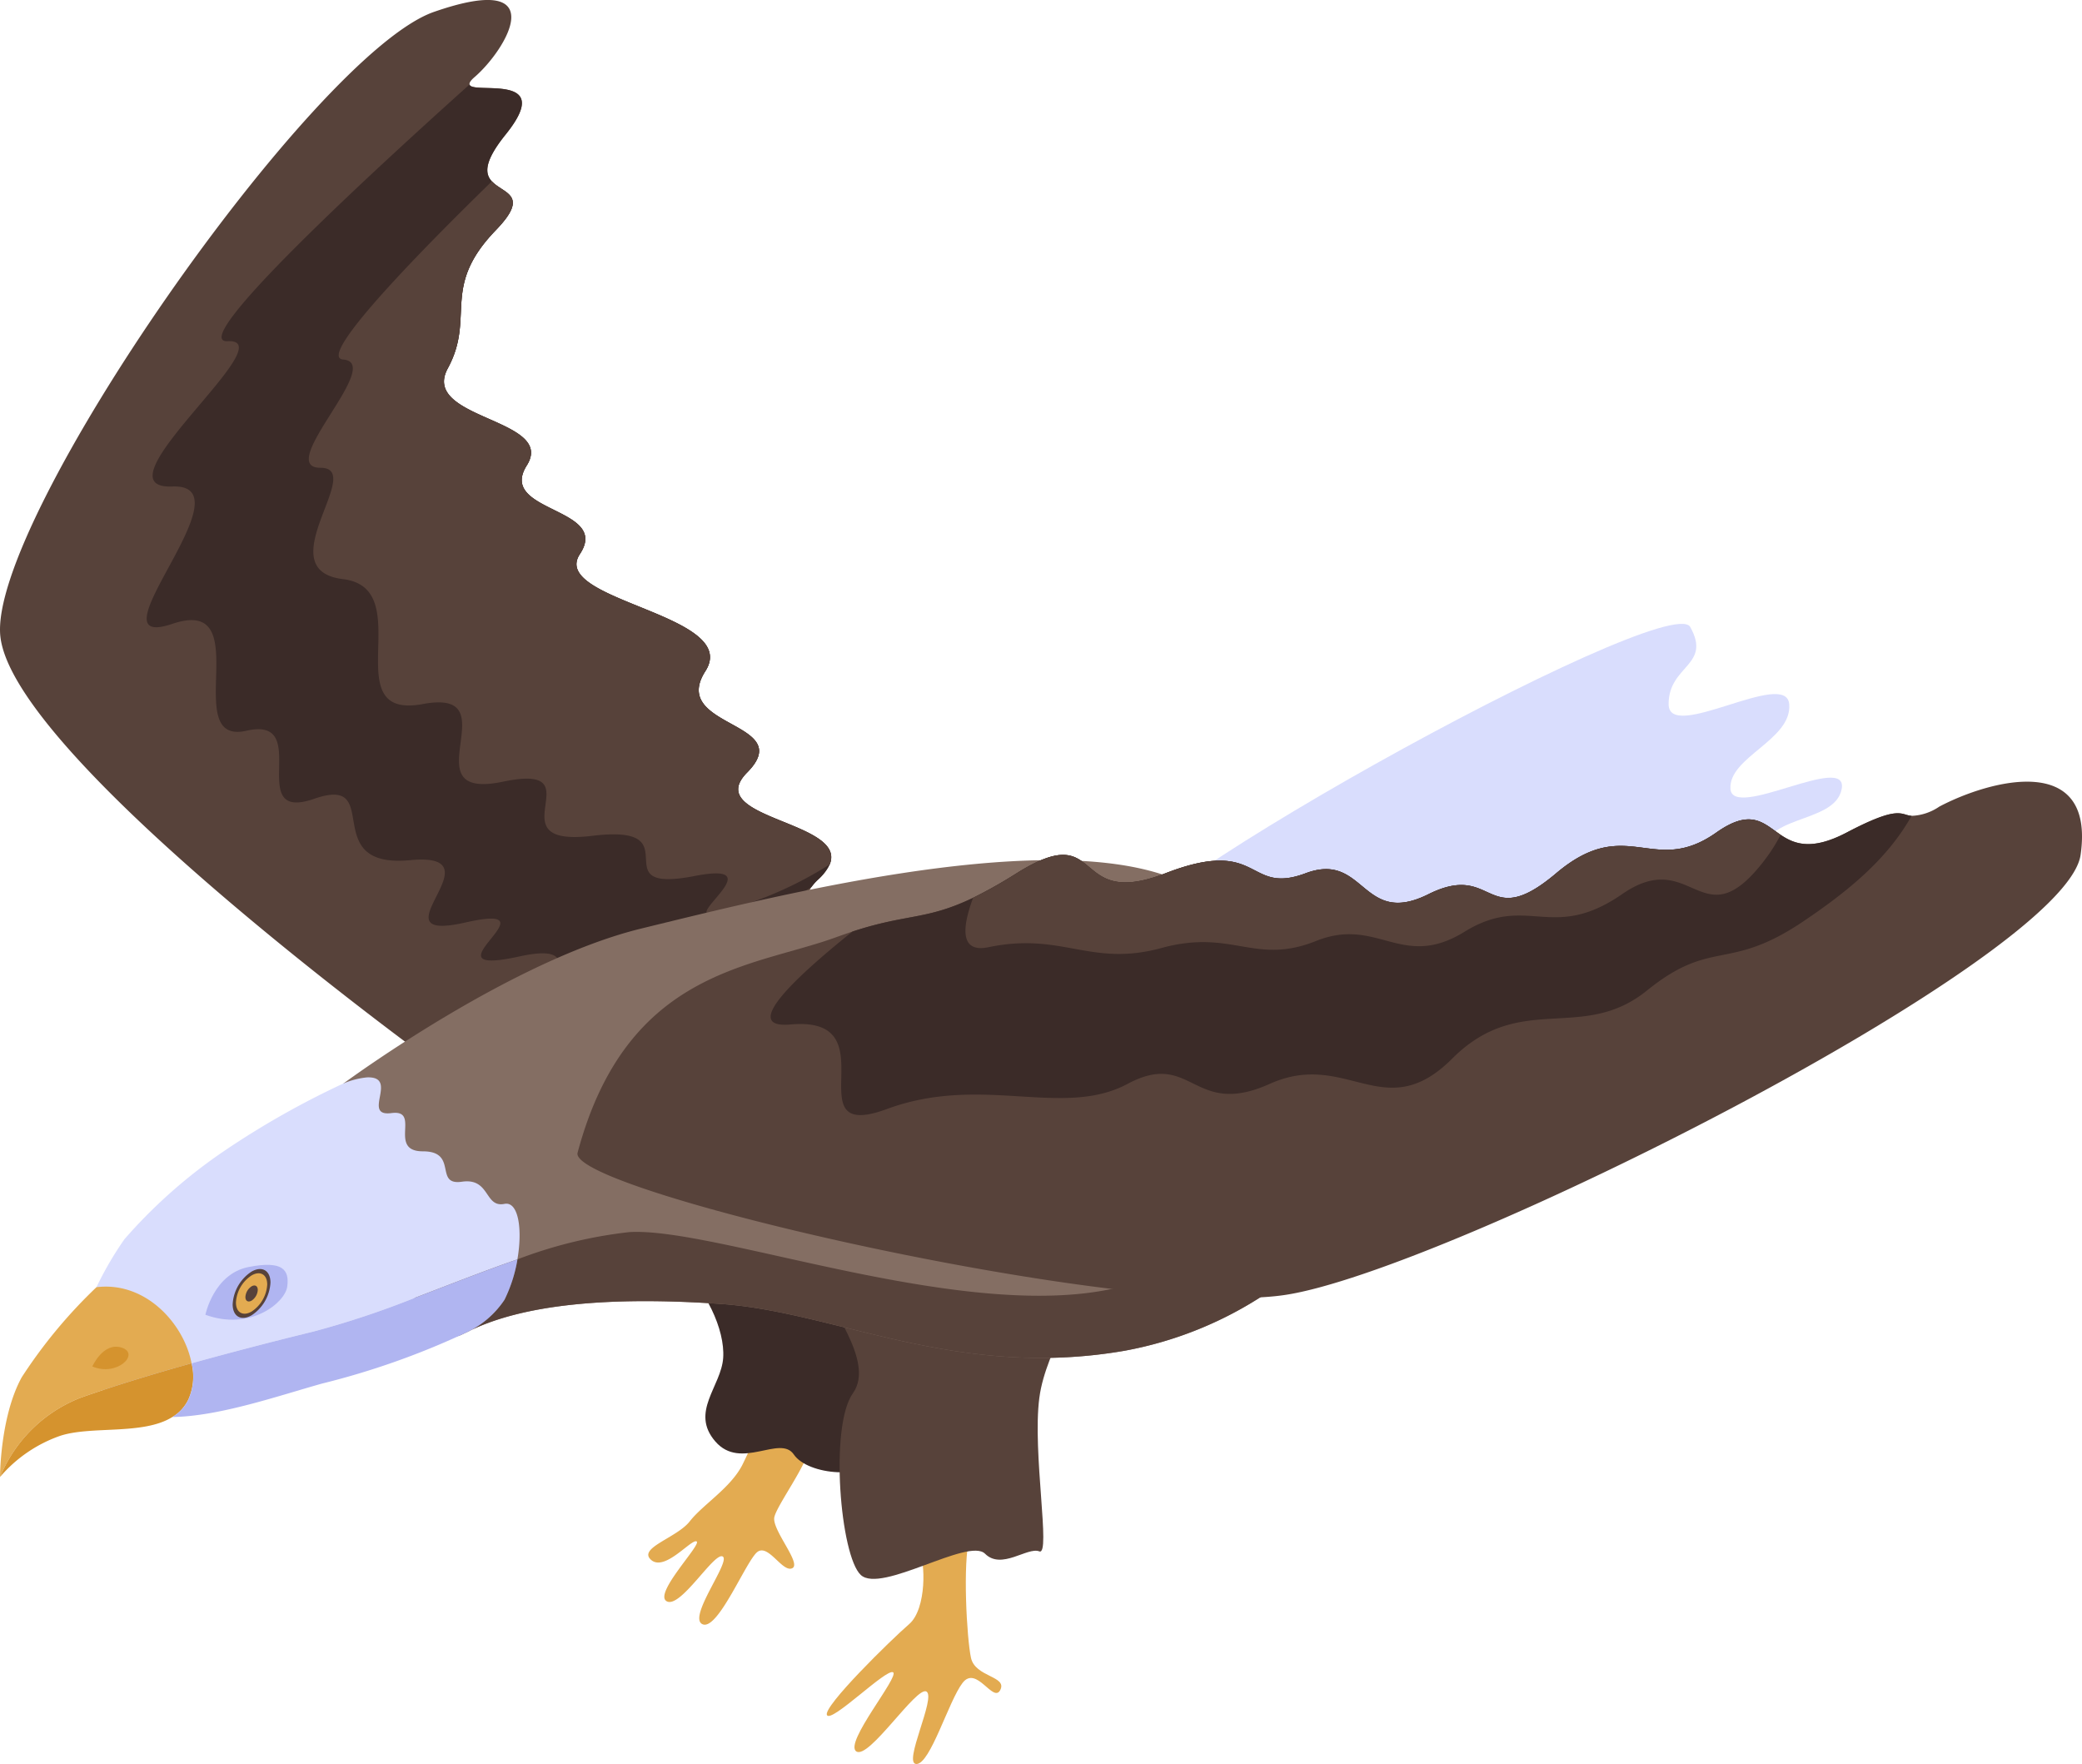 <svg height="128.413" viewBox="0 0 151.574 128.413" width="151.574" xmlns="http://www.w3.org/2000/svg"><g transform="translate(-20.666 -23.168)"><path d="m94.512 88.454c-3.673-2.295 40.3-26.578 41.871-23.758s-1.576 2.778-1.576 5.614 8.555-2.611 8.78 0-4.428 3.852-4.277 6.169 8.584-2.682 8.1 0-6.3 1.778-5.628 5.188 9.043-3.119 5.648 3.635-42.33 9.769-52.918 3.152z" fill="#d9ddfd" transform="translate(7.337 4.115)"/><path d="m75.374 119.039c-.161 1.366-2.409 4.347-2.611 5.252s2.008 3.381 1.305 3.717-1.707-1.741-2.509-1.205-2.878 5.756-4.016 5.287 2.074-4.581 1.461-4.934-3.068 3.8-4.072 3.262 2.549-4.141 2.174-4.358-2.307 2.216-3.311 1.346 1.874-1.607 2.811-2.811 2.945-2.41 3.815-4.083a33.245 33.245 0 0 0 1.607-3.815s3.52.861 3.346 2.342z" fill="#e3ab51" transform="translate(4.277 9.32)"/><path d="m82.133 126.1c.443.683.564 4.173-.736 5.293s-6.288 6.006-5.982 6.618 4.315-3.4 4.813-3.115-3.591 5.151-2.675 5.761 4.383-4.775 5.106-4.358-1.746 5.275-.729 5.275 2.341-4.581 3.359-5.905 2.24 1.527 2.749.509-1.833-.916-2.138-2.341-.611-6.922-.1-8.754-5.906-2.444-3.667 1.017z" fill="#e3ab51" transform="translate(5.454 10.008)"/><path d="m65.554 106.934c2 1.708 3.431 4.7 3.288 6.777s-2.43 3.937-.572 6.082 4.717-.525 5.718.952 5.256 1.954 6.774 0 1.379-9.959.591-10.817-8.77-2.228-9.08-3.025-6.719.031-6.719.031z" fill="#3b2b28" transform="translate(4.473 8.309)"/><path d="m75.415 108.49c-.277 1.134 3.608 5.357 1.89 7.762s-.911 11.853.575 13.228 7.843-2.748 9.046-1.546 3.092-.515 3.951-.172-.516-7.216 0-11.167 3.672-6.6.29-8.626-15.408-.885-15.752.521z" fill="#57423a" transform="translate(5.454 8.341)"/><path d="m81.257 95.077c-12.7 5.081-18.841 12.8-27.748 6.394-4.924-3.54-31.872-23.581-32.815-31.959s22.78-42.407 31.559-45.476c8.778-3.054 5.253 2.769 2.969 4.739-.3.256-.4.428-.371.542.17.771 6.323-.957 2.64 3.626-4.253 5.253 3.325 2.783-.728 6.979s-1.456 6.31-3.5 10.064c-2.027 3.739 7.922 3.624 5.752 7.065s6.137 3.025 3.867 6.451 11.8 4.368 9.136 8.522 6.736 3.654 3.039 7.379c-3.7 3.74 9.735 3.527 5.153 7.809a3.479 3.479 0 0 0 -.456.514c-2.593 3.654 13.664 2.474 1.503 7.351z" fill="#57423a"/><path d="m80.1 85.541a3.517 3.517 0 0 1 -.857 1.114 3.479 3.479 0 0 0 -.456.514c-3.626 2.413-7.494 2.826-14.159 6.181-10.249 5.166.313-2.741-7.108-1.114s3.054-4.053-3.94-2.47 2.726-5.18-4.025-4.538c-6.766.642-1.813-6.267-6.981-4.468s0-6.081-4.939-4.953.885-9.907-5.395-7.78 5.824-10.233 0-10 8.307-10.805 4.025-10.577c-2.9.143 9.378-11.3 17.614-18.684.17.771 6.323-.957 2.64 3.626-1.613 2-1.527 2.869-1.014 3.425.842.914 2.8.957.286 3.554-4.053 4.2-1.456 6.31-3.5 10.064-2.027 3.739 7.922 3.624 5.752 7.065s6.137 3.025 3.867 6.451 11.8 4.368 9.136 8.522 6.736 3.654 3.039 7.379c-3.331 3.378 7.332 3.521 6.015 6.689z" fill="#3b2b28" transform="translate(.968 .557)"/><path d="m79.034 84.9a28.005 28.005 0 0 1 -5.595 2.727c-8.578 3.24 2.74-3.241-4.239-1.885s0-3.826-7.437-2.926.457-5.4-6.523-3.939.671-6.866-5.824-5.653-.256-8.421-5.809-9.092 1.728-8.108-1.655-8.108 4.724-7.65 1.655-7.879c-1.927-.142 5.21-7.493 10.834-12.975.842.914 2.8.957.286 3.554-4.053 4.2-1.456 6.31-3.5 10.064-2.027 3.739 7.922 3.624 5.752 7.065s6.137 3.025 3.867 6.451 11.8 4.368 9.136 8.522 6.736 3.654 3.039 7.379c-3.336 3.386 7.326 3.529 6.013 6.695z" fill="#57423a" transform="translate(2.038 1.196)"/><path d="m122.5 95.926a11.576 11.576 0 0 1 -.685 2.512 10.965 10.965 0 0 1 -.485 1.17 30.408 30.408 0 0 1 -10.748 12.048 27.582 27.582 0 0 1 -10.306 4.168c-12.19 2.112-21.038-2.812-29.3-3.4-8.108-.572-14.631-.014-18.684 2.1-.071.029-.143.071-.214.1-1.156.628-2.354-.586-3.5-2.641-2.812-5.153-5.2-15.586-5.2-15.586l.029-.029c.728-.528 12.333-8.992 21.667-11.276 9.635-2.355 28.319-7.08 37.954-3.94 9.637 3.155 20.457 8.108 19.472 14.774z" fill="#846e63" transform="translate(2.263 5.674)"/><path d="m121.007 96.777a10.965 10.965 0 0 1 -.485 1.17 30.408 30.408 0 0 1 -10.748 12.048 27.582 27.582 0 0 1 -10.306 4.168c-12.19 2.112-21.038-2.812-29.3-3.4-8.108-.572-14.631-.014-18.684 2.1a6.744 6.744 0 0 0 2.84-2.413 10.589 10.589 0 0 0 .942-2.94 32.919 32.919 0 0 1 8.151-1.984c6.352-.386 24.778 6.808 35.841 3.968 7.361-1.883 16.497-8.394 21.749-12.717z" fill="#57423a" transform="translate(3.071 7.335)"/><path d="m57.806 107.738c-2.47.857-5.024 1.87-7.494 2.812a64.715 64.715 0 0 1 -7.351 2.441c-3.154.771-6.151 1.556-8.877 2.313a4.047 4.047 0 0 1 -.243 2.655 2.985 2.985 0 0 1 -1.156 1.256 8.636 8.636 0 0 1 -1.856-.156 5.7 5.7 0 0 1 -3.168-1.813 7.091 7.091 0 0 1 -1.685-3.626 9.456 9.456 0 0 1 1.184-3.854 24.544 24.544 0 0 1 2.042-3.5 37.663 37.663 0 0 1 7.221-6.394 62.177 62.177 0 0 1 8.721-4.939 5.808 5.808 0 0 1 1.713-.442c2.355-.086-.428 2.883 1.769 2.6 2.214-.3-.3 2.783 2.3 2.783s.785 2.513 2.84 2.212c2.071-.3 1.627 1.912 3.1 1.613 1.012-.199 1.325 1.827.94 4.039z" fill="#d9ddfd" transform="translate(.528 7.107)"/><path d="m168.328 80.243c-1.085 7.594-46.318 30.346-57.966 32.044-11.647 1.713-52.2-7.593-51.456-10.362 3.583-13.417 12.86-13.474 18.9-15.715q.6-.214 1.114-.386c5.024-1.655 5.881-.428 11.947-4.239 6.509-4.082 3.8 2.727 10.834 0s5.867 1.627 10.206 0 4.068 3.954 8.936 1.527 4.153 2.826 9.306-1.527 7.037.286 11.646-2.955 3.783 2.969 9.478 0c3.911-2.055 3.94-1.284 4.754-1.227a3.817 3.817 0 0 0 2.012-.671c3.58-1.898 11.373-4.068 10.289 3.511z" fill="#57423a" transform="translate(3.81 5.156)"/><path d="m34.612 113.924c-2.355.656-4.525 1.313-6.423 1.941-.586.2-1.157.385-1.7.585a10.4 10.4 0 0 0 -5.809 5.738.044.044 0 0 0 -.014.029s0-4.411 1.585-7.28a36.315 36.315 0 0 1 5.438-6.552c3.596-.442 6.381 2.684 6.923 5.539z" fill="#e3ab51" transform="translate(0 8.487)"/><path d="m34.367 116.073a2.985 2.985 0 0 1 -1.156 1.256c-2.127 1.342-5.952.614-8.208 1.384a10.182 10.182 0 0 0 -4.325 2.969 10.4 10.4 0 0 1 5.809-5.738c.542-.2 1.113-.385 1.7-.585 1.9-.628 4.068-1.284 6.423-1.941a4.047 4.047 0 0 1 -.243 2.655z" fill="#d5932e" transform="translate(.001 8.993)"/><path d="m57.2 106.538a10.589 10.589 0 0 1 -.942 2.94 6.744 6.744 0 0 1 -2.84 2.413c-.071.029-.143.071-.214.1a56.841 56.841 0 0 1 -10.204 3.583c-3.083.856-7.494 2.4-10.919 2.44a2.985 2.985 0 0 0 1.156-1.256 4.047 4.047 0 0 0 .243-2.655c2.726-.757 5.724-1.542 8.877-2.313a64.715 64.715 0 0 0 7.343-2.44c2.473-.942 5.028-1.955 7.5-2.812z" fill="#b0b5f1" transform="translate(1.137 8.307)"/><path d="m34.264 110.534s.606-2.977 3.144-3.476 2.975.244 2.814 1.428-2.699 3.241-5.958 2.048z" fill="#b0b5f1" transform="translate(1.355 8.344)"/><path d="m38.822 108.163a3.043 3.043 0 0 1 -1.376 2.384c-.76.439-1.377.082-1.377-.8a3.042 3.042 0 0 1 1.377-2.383c.761-.434 1.376-.079 1.376.799z" fill="#57423a" transform="translate(1.535 8.372)"/><path d="m38.563 108.273a2.519 2.519 0 0 1 -1.138 1.973c-.629.363-1.139.068-1.139-.658a2.517 2.517 0 0 1 1.139-1.973c.629-.363 1.138-.068 1.138.658z" fill="#e3ab51" transform="translate(1.557 8.4)"/><path d="m37.813 108.59a.992.992 0 0 1 -.45.779c-.249.144-.45.027-.45-.26a1 1 0 0 1 .45-.78c.248-.142.45-.029.45.261z" fill="#57423a" transform="translate(1.619 8.48)"/><path d="m26.78 113.757s.8-1.814 2.149-1.366-.359 2.134-2.149 1.366z" fill="#d5932e" transform="translate(.609 8.884)"/><path d="m154.75 77.194c-1.77 3.155-4.625 5.5-8.008 7.765-5.41 3.6-6.523 1.128-11.263 4.954-4.724 3.825-9.221 0-14.173 4.953s-7.665-.686-13.288 1.841-5.625-2.527-10.349 0-10.591-.728-17.514 1.828.4-6.823-7.022-6.153c-3.511.315-.086-3.083 4.511-6.766 4-1.313 5.352-.813 8.778-2.454a33.842 33.842 0 0 0 3.168-1.785c6.509-4.082 3.8 2.727 10.834 0s5.867 1.627 10.206 0 4.068 3.954 8.936 1.527 4.153 2.826 9.306-1.527 7.037.286 11.646-2.955c2.556-1.812 3.441-.685 4.7.157 1 .671 2.255 1.157 4.781-.157 3.908-2.056 3.937-1.285 4.751-1.228z" fill="#3b2b28" transform="translate(5.084 5.365)"/><path d="m143.93 78.538a12.652 12.652 0 0 1 -1.17 1.842c-4.582 5.994-5.224-1.085-10.363 2.469s-6.894-.086-11.476 2.741-6.309-1.128-10.805.671-6.081-.9-11.261.514-7.208-1.184-12.6-.057c-2.012.413-1.969-1.284-1.113-3.6a33.842 33.842 0 0 0 3.168-1.785c6.509-4.082 3.8 2.727 10.834 0s5.867 1.627 10.206 0 4.068 3.954 8.936 1.527 4.153 2.826 9.306-1.527 7.037.286 11.646-2.955c2.551-1.809 3.436-.678 4.692.16z" fill="#57423a" transform="translate(6.369 5.405)"/></g></svg>
